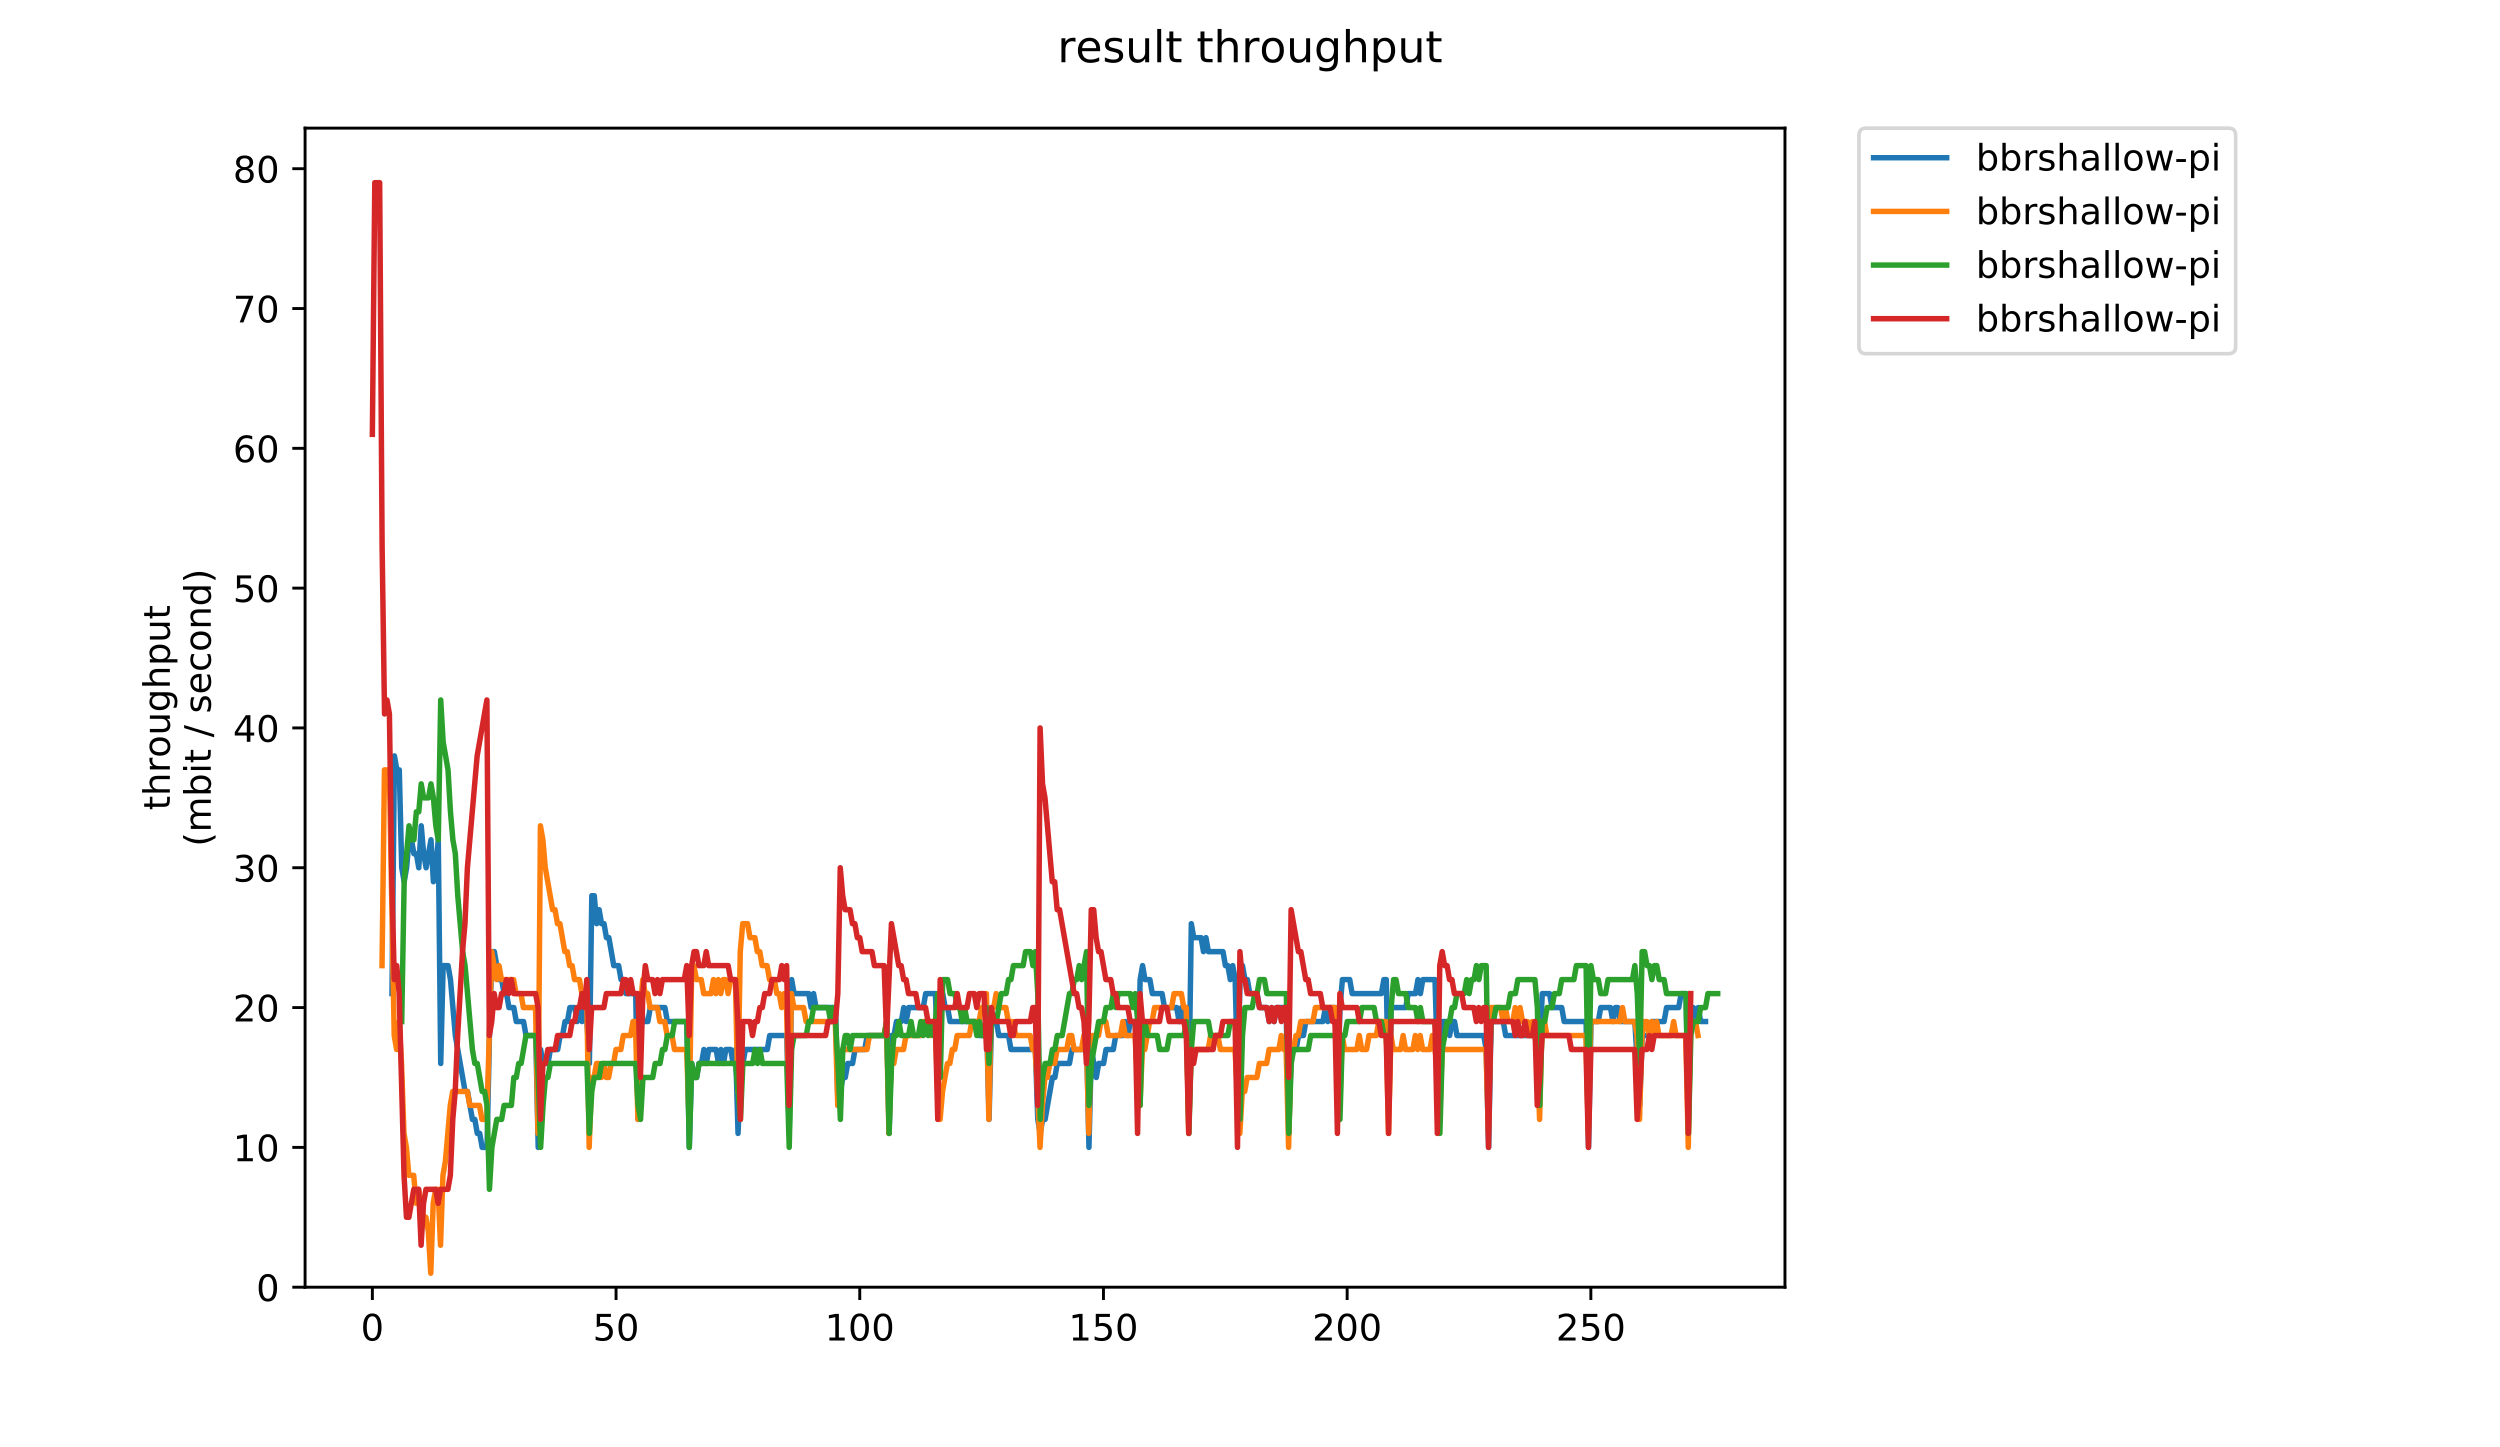 <?xml version="1.0" encoding="utf-8" standalone="no"?>
<!DOCTYPE svg PUBLIC "-//W3C//DTD SVG 1.1//EN"
  "http://www.w3.org/Graphics/SVG/1.1/DTD/svg11.dtd">
<!-- Created with matplotlib (https://matplotlib.org/) -->
<svg height="396pt" version="1.1" viewBox="0 0 684 396" width="684pt" xmlns="http://www.w3.org/2000/svg" xmlns:xlink="http://www.w3.org/1999/xlink">
 <defs>
  <style type="text/css">
*{stroke-linecap:butt;stroke-linejoin:round;}
  </style>
 </defs>
 <g id="figure_1">
  <g id="patch_1">
   <path d="M 0 396 
L 684 396 
L 684 0 
L 0 0 
z
" style="fill:#ffffff;"/>
  </g>
  <g id="axes_1">
   <g id="patch_2">
    <path d="M 83.472 352.174 
L 488.365 352.174 
L 488.365 35.062 
L 83.472 35.062 
z
" style="fill:#ffffff;"/>
   </g>
   <g id="matplotlib.axis_1">
    <g id="xtick_1">
     <g id="line2d_1">
      <defs>
       <path d="M 0 0 
L 0 3.5 
" id="mf0589f1745" style="stroke:#000000;stroke-width:0.8;"/>
      </defs>
      <g>
       <use style="stroke:#000000;stroke-width:0.8;" x="101.877" xlink:href="#mf0589f1745" y="352.174"/>
      </g>
     </g>
     <g id="text_1">
      <!-- 0 -->
      <defs>
       <path d="M 31.781 66.406 
Q 24.172 66.406 20.328 58.906 
Q 16.5 51.422 16.5 36.375 
Q 16.5 21.391 20.328 13.891 
Q 24.172 6.391 31.781 6.391 
Q 39.453 6.391 43.281 13.891 
Q 47.125 21.391 47.125 36.375 
Q 47.125 51.422 43.281 58.906 
Q 39.453 66.406 31.781 66.406 
z
M 31.781 74.219 
Q 44.047 74.219 50.516 64.516 
Q 56.984 54.828 56.984 36.375 
Q 56.984 17.969 50.516 8.266 
Q 44.047 -1.422 31.781 -1.422 
Q 19.531 -1.422 13.062 8.266 
Q 6.594 17.969 6.594 36.375 
Q 6.594 54.828 13.062 64.516 
Q 19.531 74.219 31.781 74.219 
z
" id="DejaVuSans-48"/>
      </defs>
      <g transform="translate(98.695 366.773)scale(0.1 -0.1)">
       <use xlink:href="#DejaVuSans-48"/>
      </g>
     </g>
    </g>
    <g id="xtick_2">
     <g id="line2d_2">
      <g>
       <use style="stroke:#000000;stroke-width:0.8;" x="168.553" xlink:href="#mf0589f1745" y="352.174"/>
      </g>
     </g>
     <g id="text_2">
      <!-- 50 -->
      <defs>
       <path d="M 10.797 72.906 
L 49.516 72.906 
L 49.516 64.594 
L 19.828 64.594 
L 19.828 46.734 
Q 21.969 47.469 24.109 47.828 
Q 26.266 48.188 28.422 48.188 
Q 40.625 48.188 47.75 41.5 
Q 54.891 34.812 54.891 23.391 
Q 54.891 11.625 47.562 5.094 
Q 40.234 -1.422 26.906 -1.422 
Q 22.312 -1.422 17.547 -0.641 
Q 12.797 0.141 7.719 1.703 
L 7.719 11.625 
Q 12.109 9.234 16.797 8.062 
Q 21.484 6.891 26.703 6.891 
Q 35.156 6.891 40.078 11.328 
Q 45.016 15.766 45.016 23.391 
Q 45.016 31 40.078 35.438 
Q 35.156 39.891 26.703 39.891 
Q 22.75 39.891 18.812 39.016 
Q 14.891 38.141 10.797 36.281 
z
" id="DejaVuSans-53"/>
      </defs>
      <g transform="translate(162.19 366.773)scale(0.1 -0.1)">
       <use xlink:href="#DejaVuSans-53"/>
       <use x="63.623" xlink:href="#DejaVuSans-48"/>
      </g>
     </g>
    </g>
    <g id="xtick_3">
     <g id="line2d_3">
      <g>
       <use style="stroke:#000000;stroke-width:0.8;" x="235.229" xlink:href="#mf0589f1745" y="352.174"/>
      </g>
     </g>
     <g id="text_3">
      <!-- 100 -->
      <defs>
       <path d="M 12.406 8.297 
L 28.516 8.297 
L 28.516 63.922 
L 10.984 60.406 
L 10.984 69.391 
L 28.422 72.906 
L 38.281 72.906 
L 38.281 8.297 
L 54.391 8.297 
L 54.391 0 
L 12.406 0 
z
" id="DejaVuSans-49"/>
      </defs>
      <g transform="translate(225.685 366.773)scale(0.1 -0.1)">
       <use xlink:href="#DejaVuSans-49"/>
       <use x="63.623" xlink:href="#DejaVuSans-48"/>
       <use x="127.246" xlink:href="#DejaVuSans-48"/>
      </g>
     </g>
    </g>
    <g id="xtick_4">
     <g id="line2d_4">
      <g>
       <use style="stroke:#000000;stroke-width:0.8;" x="301.905" xlink:href="#mf0589f1745" y="352.174"/>
      </g>
     </g>
     <g id="text_4">
      <!-- 150 -->
      <g transform="translate(292.361 366.773)scale(0.1 -0.1)">
       <use xlink:href="#DejaVuSans-49"/>
       <use x="63.623" xlink:href="#DejaVuSans-53"/>
       <use x="127.246" xlink:href="#DejaVuSans-48"/>
      </g>
     </g>
    </g>
    <g id="xtick_5">
     <g id="line2d_5">
      <g>
       <use style="stroke:#000000;stroke-width:0.8;" x="368.581" xlink:href="#mf0589f1745" y="352.174"/>
      </g>
     </g>
     <g id="text_5">
      <!-- 200 -->
      <defs>
       <path d="M 19.188 8.297 
L 53.609 8.297 
L 53.609 0 
L 7.328 0 
L 7.328 8.297 
Q 12.938 14.109 22.625 23.891 
Q 32.328 33.688 34.812 36.531 
Q 39.547 41.844 41.422 45.531 
Q 43.312 49.219 43.312 52.781 
Q 43.312 58.594 39.234 62.25 
Q 35.156 65.922 28.609 65.922 
Q 23.969 65.922 18.812 64.312 
Q 13.672 62.703 7.812 59.422 
L 7.812 69.391 
Q 13.766 71.781 18.938 73 
Q 24.125 74.219 28.422 74.219 
Q 39.75 74.219 46.484 68.547 
Q 53.219 62.891 53.219 53.422 
Q 53.219 48.922 51.531 44.891 
Q 49.859 40.875 45.406 35.406 
Q 44.188 33.984 37.641 27.219 
Q 31.109 20.453 19.188 8.297 
z
" id="DejaVuSans-50"/>
      </defs>
      <g transform="translate(359.038 366.773)scale(0.1 -0.1)">
       <use xlink:href="#DejaVuSans-50"/>
       <use x="63.623" xlink:href="#DejaVuSans-48"/>
       <use x="127.246" xlink:href="#DejaVuSans-48"/>
      </g>
     </g>
    </g>
    <g id="xtick_6">
     <g id="line2d_6">
      <g>
       <use style="stroke:#000000;stroke-width:0.8;" x="435.257" xlink:href="#mf0589f1745" y="352.174"/>
      </g>
     </g>
     <g id="text_6">
      <!-- 250 -->
      <g transform="translate(425.714 366.773)scale(0.1 -0.1)">
       <use xlink:href="#DejaVuSans-50"/>
       <use x="63.623" xlink:href="#DejaVuSans-53"/>
       <use x="127.246" xlink:href="#DejaVuSans-48"/>
      </g>
     </g>
    </g>
   </g>
   <g id="matplotlib.axis_2">
    <g id="ytick_1">
     <g id="line2d_7">
      <defs>
       <path d="M 0 0 
L -3.5 0 
" id="m397c55eb39" style="stroke:#000000;stroke-width:0.8;"/>
      </defs>
      <g>
       <use style="stroke:#000000;stroke-width:0.8;" x="83.472" xlink:href="#m397c55eb39" y="352.174"/>
      </g>
     </g>
     <g id="text_7">
      <!-- 0 -->
      <g transform="translate(70.11 355.973)scale(0.1 -0.1)">
       <use xlink:href="#DejaVuSans-48"/>
      </g>
     </g>
    </g>
    <g id="ytick_2">
     <g id="line2d_8">
      <g>
       <use style="stroke:#000000;stroke-width:0.8;" x="83.472" xlink:href="#m397c55eb39" y="313.922"/>
      </g>
     </g>
     <g id="text_8">
      <!-- 10 -->
      <g transform="translate(63.747 317.721)scale(0.1 -0.1)">
       <use xlink:href="#DejaVuSans-49"/>
       <use x="63.623" xlink:href="#DejaVuSans-48"/>
      </g>
     </g>
    </g>
    <g id="ytick_3">
     <g id="line2d_9">
      <g>
       <use style="stroke:#000000;stroke-width:0.8;" x="83.472" xlink:href="#m397c55eb39" y="275.67"/>
      </g>
     </g>
     <g id="text_9">
      <!-- 20 -->
      <g transform="translate(63.747 279.469)scale(0.1 -0.1)">
       <use xlink:href="#DejaVuSans-50"/>
       <use x="63.623" xlink:href="#DejaVuSans-48"/>
      </g>
     </g>
    </g>
    <g id="ytick_4">
     <g id="line2d_10">
      <g>
       <use style="stroke:#000000;stroke-width:0.8;" x="83.472" xlink:href="#m397c55eb39" y="237.417"/>
      </g>
     </g>
     <g id="text_10">
      <!-- 30 -->
      <defs>
       <path d="M 40.578 39.312 
Q 47.656 37.797 51.625 33 
Q 55.609 28.219 55.609 21.188 
Q 55.609 10.406 48.188 4.484 
Q 40.766 -1.422 27.094 -1.422 
Q 22.516 -1.422 17.656 -0.516 
Q 12.797 0.391 7.625 2.203 
L 7.625 11.719 
Q 11.719 9.328 16.594 8.109 
Q 21.484 6.891 26.812 6.891 
Q 36.078 6.891 40.938 10.547 
Q 45.797 14.203 45.797 21.188 
Q 45.797 27.641 41.281 31.266 
Q 36.766 34.906 28.719 34.906 
L 20.219 34.906 
L 20.219 43.016 
L 29.109 43.016 
Q 36.375 43.016 40.234 45.922 
Q 44.094 48.828 44.094 54.297 
Q 44.094 59.906 40.109 62.906 
Q 36.141 65.922 28.719 65.922 
Q 24.656 65.922 20.016 65.031 
Q 15.375 64.156 9.812 62.312 
L 9.812 71.094 
Q 15.438 72.656 20.344 73.438 
Q 25.25 74.219 29.594 74.219 
Q 40.828 74.219 47.359 69.109 
Q 53.906 64.016 53.906 55.328 
Q 53.906 49.266 50.438 45.094 
Q 46.969 40.922 40.578 39.312 
z
" id="DejaVuSans-51"/>
      </defs>
      <g transform="translate(63.747 241.216)scale(0.1 -0.1)">
       <use xlink:href="#DejaVuSans-51"/>
       <use x="63.623" xlink:href="#DejaVuSans-48"/>
      </g>
     </g>
    </g>
    <g id="ytick_5">
     <g id="line2d_11">
      <g>
       <use style="stroke:#000000;stroke-width:0.8;" x="83.472" xlink:href="#m397c55eb39" y="199.165"/>
      </g>
     </g>
     <g id="text_11">
      <!-- 40 -->
      <defs>
       <path d="M 37.797 64.312 
L 12.891 25.391 
L 37.797 25.391 
z
M 35.203 72.906 
L 47.609 72.906 
L 47.609 25.391 
L 58.016 25.391 
L 58.016 17.188 
L 47.609 17.188 
L 47.609 0 
L 37.797 0 
L 37.797 17.188 
L 4.891 17.188 
L 4.891 26.703 
z
" id="DejaVuSans-52"/>
      </defs>
      <g transform="translate(63.747 202.964)scale(0.1 -0.1)">
       <use xlink:href="#DejaVuSans-52"/>
       <use x="63.623" xlink:href="#DejaVuSans-48"/>
      </g>
     </g>
    </g>
    <g id="ytick_6">
     <g id="line2d_12">
      <g>
       <use style="stroke:#000000;stroke-width:0.8;" x="83.472" xlink:href="#m397c55eb39" y="160.913"/>
      </g>
     </g>
     <g id="text_12">
      <!-- 50 -->
      <g transform="translate(63.747 164.712)scale(0.1 -0.1)">
       <use xlink:href="#DejaVuSans-53"/>
       <use x="63.623" xlink:href="#DejaVuSans-48"/>
      </g>
     </g>
    </g>
    <g id="ytick_7">
     <g id="line2d_13">
      <g>
       <use style="stroke:#000000;stroke-width:0.8;" x="83.472" xlink:href="#m397c55eb39" y="122.66"/>
      </g>
     </g>
     <g id="text_13">
      <!-- 60 -->
      <defs>
       <path d="M 33.016 40.375 
Q 26.375 40.375 22.484 35.828 
Q 18.609 31.297 18.609 23.391 
Q 18.609 15.531 22.484 10.953 
Q 26.375 6.391 33.016 6.391 
Q 39.656 6.391 43.531 10.953 
Q 47.406 15.531 47.406 23.391 
Q 47.406 31.297 43.531 35.828 
Q 39.656 40.375 33.016 40.375 
z
M 52.594 71.297 
L 52.594 62.312 
Q 48.875 64.062 45.094 64.984 
Q 41.312 65.922 37.594 65.922 
Q 27.828 65.922 22.672 59.328 
Q 17.531 52.734 16.797 39.406 
Q 19.672 43.656 24.016 45.922 
Q 28.375 48.188 33.594 48.188 
Q 44.578 48.188 50.953 41.516 
Q 57.328 34.859 57.328 23.391 
Q 57.328 12.156 50.688 5.359 
Q 44.047 -1.422 33.016 -1.422 
Q 20.359 -1.422 13.672 8.266 
Q 6.984 17.969 6.984 36.375 
Q 6.984 53.656 15.188 63.938 
Q 23.391 74.219 37.203 74.219 
Q 40.922 74.219 44.703 73.484 
Q 48.484 72.75 52.594 71.297 
z
" id="DejaVuSans-54"/>
      </defs>
      <g transform="translate(63.747 126.46)scale(0.1 -0.1)">
       <use xlink:href="#DejaVuSans-54"/>
       <use x="63.623" xlink:href="#DejaVuSans-48"/>
      </g>
     </g>
    </g>
    <g id="ytick_8">
     <g id="line2d_14">
      <g>
       <use style="stroke:#000000;stroke-width:0.8;" x="83.472" xlink:href="#m397c55eb39" y="84.408"/>
      </g>
     </g>
     <g id="text_14">
      <!-- 70 -->
      <defs>
       <path d="M 8.203 72.906 
L 55.078 72.906 
L 55.078 68.703 
L 28.609 0 
L 18.312 0 
L 43.219 64.594 
L 8.203 64.594 
z
" id="DejaVuSans-55"/>
      </defs>
      <g transform="translate(63.747 88.207)scale(0.1 -0.1)">
       <use xlink:href="#DejaVuSans-55"/>
       <use x="63.623" xlink:href="#DejaVuSans-48"/>
      </g>
     </g>
    </g>
    <g id="ytick_9">
     <g id="line2d_15">
      <g>
       <use style="stroke:#000000;stroke-width:0.8;" x="83.472" xlink:href="#m397c55eb39" y="46.156"/>
      </g>
     </g>
     <g id="text_15">
      <!-- 80 -->
      <defs>
       <path d="M 31.781 34.625 
Q 24.75 34.625 20.719 30.859 
Q 16.703 27.094 16.703 20.516 
Q 16.703 13.922 20.719 10.156 
Q 24.75 6.391 31.781 6.391 
Q 38.812 6.391 42.859 10.172 
Q 46.922 13.969 46.922 20.516 
Q 46.922 27.094 42.891 30.859 
Q 38.875 34.625 31.781 34.625 
z
M 21.922 38.812 
Q 15.578 40.375 12.031 44.719 
Q 8.5 49.078 8.5 55.328 
Q 8.5 64.062 14.719 69.141 
Q 20.953 74.219 31.781 74.219 
Q 42.672 74.219 48.875 69.141 
Q 55.078 64.062 55.078 55.328 
Q 55.078 49.078 51.531 44.719 
Q 48 40.375 41.703 38.812 
Q 48.828 37.156 52.797 32.312 
Q 56.781 27.484 56.781 20.516 
Q 56.781 9.906 50.312 4.234 
Q 43.844 -1.422 31.781 -1.422 
Q 19.734 -1.422 13.25 4.234 
Q 6.781 9.906 6.781 20.516 
Q 6.781 27.484 10.781 32.312 
Q 14.797 37.156 21.922 38.812 
z
M 18.312 54.391 
Q 18.312 48.734 21.844 45.562 
Q 25.391 42.391 31.781 42.391 
Q 38.141 42.391 41.719 45.562 
Q 45.312 48.734 45.312 54.391 
Q 45.312 60.062 41.719 63.234 
Q 38.141 66.406 31.781 66.406 
Q 25.391 66.406 21.844 63.234 
Q 18.312 60.062 18.312 54.391 
z
" id="DejaVuSans-56"/>
      </defs>
      <g transform="translate(63.747 49.955)scale(0.1 -0.1)">
       <use xlink:href="#DejaVuSans-56"/>
       <use x="63.623" xlink:href="#DejaVuSans-48"/>
      </g>
     </g>
    </g>
    <g id="text_16">
     <!-- throughput -->
     <defs>
      <path d="M 18.312 70.219 
L 18.312 54.688 
L 36.812 54.688 
L 36.812 47.703 
L 18.312 47.703 
L 18.312 18.016 
Q 18.312 11.328 20.141 9.422 
Q 21.969 7.516 27.594 7.516 
L 36.812 7.516 
L 36.812 0 
L 27.594 0 
Q 17.188 0 13.234 3.875 
Q 9.281 7.766 9.281 18.016 
L 9.281 47.703 
L 2.688 47.703 
L 2.688 54.688 
L 9.281 54.688 
L 9.281 70.219 
z
" id="DejaVuSans-116"/>
      <path d="M 54.891 33.016 
L 54.891 0 
L 45.906 0 
L 45.906 32.719 
Q 45.906 40.484 42.875 44.328 
Q 39.844 48.188 33.797 48.188 
Q 26.516 48.188 22.312 43.547 
Q 18.109 38.922 18.109 30.906 
L 18.109 0 
L 9.078 0 
L 9.078 75.984 
L 18.109 75.984 
L 18.109 46.188 
Q 21.344 51.125 25.703 53.562 
Q 30.078 56 35.797 56 
Q 45.219 56 50.047 50.172 
Q 54.891 44.344 54.891 33.016 
z
" id="DejaVuSans-104"/>
      <path d="M 41.109 46.297 
Q 39.594 47.172 37.812 47.578 
Q 36.031 48 33.891 48 
Q 26.266 48 22.188 43.047 
Q 18.109 38.094 18.109 28.812 
L 18.109 0 
L 9.078 0 
L 9.078 54.688 
L 18.109 54.688 
L 18.109 46.188 
Q 20.953 51.172 25.484 53.578 
Q 30.031 56 36.531 56 
Q 37.453 56 38.578 55.875 
Q 39.703 55.766 41.062 55.516 
z
" id="DejaVuSans-114"/>
      <path d="M 30.609 48.391 
Q 23.391 48.391 19.188 42.75 
Q 14.984 37.109 14.984 27.297 
Q 14.984 17.484 19.156 11.844 
Q 23.344 6.203 30.609 6.203 
Q 37.797 6.203 41.984 11.859 
Q 46.188 17.531 46.188 27.297 
Q 46.188 37.016 41.984 42.703 
Q 37.797 48.391 30.609 48.391 
z
M 30.609 56 
Q 42.328 56 49.016 48.375 
Q 55.719 40.766 55.719 27.297 
Q 55.719 13.875 49.016 6.219 
Q 42.328 -1.422 30.609 -1.422 
Q 18.844 -1.422 12.172 6.219 
Q 5.516 13.875 5.516 27.297 
Q 5.516 40.766 12.172 48.375 
Q 18.844 56 30.609 56 
z
" id="DejaVuSans-111"/>
      <path d="M 8.5 21.578 
L 8.5 54.688 
L 17.484 54.688 
L 17.484 21.922 
Q 17.484 14.156 20.5 10.266 
Q 23.531 6.391 29.594 6.391 
Q 36.859 6.391 41.078 11.031 
Q 45.312 15.672 45.312 23.688 
L 45.312 54.688 
L 54.297 54.688 
L 54.297 0 
L 45.312 0 
L 45.312 8.406 
Q 42.047 3.422 37.719 1 
Q 33.406 -1.422 27.688 -1.422 
Q 18.266 -1.422 13.375 4.438 
Q 8.5 10.297 8.5 21.578 
z
M 31.109 56 
z
" id="DejaVuSans-117"/>
      <path d="M 45.406 27.984 
Q 45.406 37.75 41.375 43.109 
Q 37.359 48.484 30.078 48.484 
Q 22.859 48.484 18.828 43.109 
Q 14.797 37.75 14.797 27.984 
Q 14.797 18.266 18.828 12.891 
Q 22.859 7.516 30.078 7.516 
Q 37.359 7.516 41.375 12.891 
Q 45.406 18.266 45.406 27.984 
z
M 54.391 6.781 
Q 54.391 -7.172 48.188 -13.984 
Q 42 -20.797 29.203 -20.797 
Q 24.469 -20.797 20.266 -20.094 
Q 16.062 -19.391 12.109 -17.922 
L 12.109 -9.188 
Q 16.062 -11.328 19.922 -12.344 
Q 23.781 -13.375 27.781 -13.375 
Q 36.625 -13.375 41.016 -8.766 
Q 45.406 -4.156 45.406 5.172 
L 45.406 9.625 
Q 42.625 4.781 38.281 2.391 
Q 33.938 0 27.875 0 
Q 17.828 0 11.672 7.656 
Q 5.516 15.328 5.516 27.984 
Q 5.516 40.672 11.672 48.328 
Q 17.828 56 27.875 56 
Q 33.938 56 38.281 53.609 
Q 42.625 51.219 45.406 46.391 
L 45.406 54.688 
L 54.391 54.688 
z
" id="DejaVuSans-103"/>
      <path d="M 18.109 8.203 
L 18.109 -20.797 
L 9.078 -20.797 
L 9.078 54.688 
L 18.109 54.688 
L 18.109 46.391 
Q 20.953 51.266 25.266 53.625 
Q 29.594 56 35.594 56 
Q 45.562 56 51.781 48.094 
Q 58.016 40.188 58.016 27.297 
Q 58.016 14.406 51.781 6.484 
Q 45.562 -1.422 35.594 -1.422 
Q 29.594 -1.422 25.266 0.953 
Q 20.953 3.328 18.109 8.203 
z
M 48.688 27.297 
Q 48.688 37.203 44.609 42.844 
Q 40.531 48.484 33.406 48.484 
Q 26.266 48.484 22.188 42.844 
Q 18.109 37.203 18.109 27.297 
Q 18.109 17.391 22.188 11.75 
Q 26.266 6.109 33.406 6.109 
Q 40.531 6.109 44.609 11.75 
Q 48.688 17.391 48.688 27.297 
z
" id="DejaVuSans-112"/>
     </defs>
     <g transform="translate(46.47 221.675)rotate(-90)scale(0.1 -0.1)">
      <use xlink:href="#DejaVuSans-116"/>
      <use x="39.209" xlink:href="#DejaVuSans-104"/>
      <use x="102.588" xlink:href="#DejaVuSans-114"/>
      <use x="143.67" xlink:href="#DejaVuSans-111"/>
      <use x="204.852" xlink:href="#DejaVuSans-117"/>
      <use x="268.23" xlink:href="#DejaVuSans-103"/>
      <use x="331.707" xlink:href="#DejaVuSans-104"/>
      <use x="395.086" xlink:href="#DejaVuSans-112"/>
      <use x="458.562" xlink:href="#DejaVuSans-117"/>
      <use x="521.941" xlink:href="#DejaVuSans-116"/>
     </g>
     <!-- (mbit / second) -->
     <defs>
      <path d="M 31 75.875 
Q 24.469 64.656 21.281 53.656 
Q 18.109 42.672 18.109 31.391 
Q 18.109 20.125 21.312 9.062 
Q 24.516 -2 31 -13.188 
L 23.188 -13.188 
Q 15.875 -1.703 12.234 9.375 
Q 8.594 20.453 8.594 31.391 
Q 8.594 42.281 12.203 53.312 
Q 15.828 64.359 23.188 75.875 
z
" id="DejaVuSans-40"/>
      <path d="M 52 44.188 
Q 55.375 50.25 60.062 53.125 
Q 64.75 56 71.094 56 
Q 79.641 56 84.281 50.016 
Q 88.922 44.047 88.922 33.016 
L 88.922 0 
L 79.891 0 
L 79.891 32.719 
Q 79.891 40.578 77.094 44.375 
Q 74.312 48.188 68.609 48.188 
Q 61.625 48.188 57.562 43.547 
Q 53.516 38.922 53.516 30.906 
L 53.516 0 
L 44.484 0 
L 44.484 32.719 
Q 44.484 40.625 41.703 44.406 
Q 38.922 48.188 33.109 48.188 
Q 26.219 48.188 22.156 43.531 
Q 18.109 38.875 18.109 30.906 
L 18.109 0 
L 9.078 0 
L 9.078 54.688 
L 18.109 54.688 
L 18.109 46.188 
Q 21.188 51.219 25.484 53.609 
Q 29.781 56 35.688 56 
Q 41.656 56 45.828 52.969 
Q 50 49.953 52 44.188 
z
" id="DejaVuSans-109"/>
      <path d="M 48.688 27.297 
Q 48.688 37.203 44.609 42.844 
Q 40.531 48.484 33.406 48.484 
Q 26.266 48.484 22.188 42.844 
Q 18.109 37.203 18.109 27.297 
Q 18.109 17.391 22.188 11.75 
Q 26.266 6.109 33.406 6.109 
Q 40.531 6.109 44.609 11.75 
Q 48.688 17.391 48.688 27.297 
z
M 18.109 46.391 
Q 20.953 51.266 25.266 53.625 
Q 29.594 56 35.594 56 
Q 45.562 56 51.781 48.094 
Q 58.016 40.188 58.016 27.297 
Q 58.016 14.406 51.781 6.484 
Q 45.562 -1.422 35.594 -1.422 
Q 29.594 -1.422 25.266 0.953 
Q 20.953 3.328 18.109 8.203 
L 18.109 0 
L 9.078 0 
L 9.078 75.984 
L 18.109 75.984 
z
" id="DejaVuSans-98"/>
      <path d="M 9.422 54.688 
L 18.406 54.688 
L 18.406 0 
L 9.422 0 
z
M 9.422 75.984 
L 18.406 75.984 
L 18.406 64.594 
L 9.422 64.594 
z
" id="DejaVuSans-105"/>
      <path id="DejaVuSans-32"/>
      <path d="M 25.391 72.906 
L 33.688 72.906 
L 8.297 -9.281 
L 0 -9.281 
z
" id="DejaVuSans-47"/>
      <path d="M 44.281 53.078 
L 44.281 44.578 
Q 40.484 46.531 36.375 47.5 
Q 32.281 48.484 27.875 48.484 
Q 21.188 48.484 17.844 46.438 
Q 14.5 44.391 14.5 40.281 
Q 14.5 37.156 16.891 35.375 
Q 19.281 33.594 26.516 31.984 
L 29.594 31.297 
Q 39.156 29.25 43.188 25.516 
Q 47.219 21.781 47.219 15.094 
Q 47.219 7.469 41.188 3.016 
Q 35.156 -1.422 24.609 -1.422 
Q 20.219 -1.422 15.453 -0.562 
Q 10.688 0.297 5.422 2 
L 5.422 11.281 
Q 10.406 8.688 15.234 7.391 
Q 20.062 6.109 24.812 6.109 
Q 31.156 6.109 34.562 8.281 
Q 37.984 10.453 37.984 14.406 
Q 37.984 18.062 35.516 20.016 
Q 33.062 21.969 24.703 23.781 
L 21.578 24.516 
Q 13.234 26.266 9.516 29.906 
Q 5.812 33.547 5.812 39.891 
Q 5.812 47.609 11.281 51.797 
Q 16.75 56 26.812 56 
Q 31.781 56 36.172 55.266 
Q 40.578 54.547 44.281 53.078 
z
" id="DejaVuSans-115"/>
      <path d="M 56.203 29.594 
L 56.203 25.203 
L 14.891 25.203 
Q 15.484 15.922 20.484 11.062 
Q 25.484 6.203 34.422 6.203 
Q 39.594 6.203 44.453 7.469 
Q 49.312 8.734 54.109 11.281 
L 54.109 2.781 
Q 49.266 0.734 44.188 -0.344 
Q 39.109 -1.422 33.891 -1.422 
Q 20.797 -1.422 13.156 6.188 
Q 5.516 13.812 5.516 26.812 
Q 5.516 40.234 12.766 48.109 
Q 20.016 56 32.328 56 
Q 43.359 56 49.781 48.891 
Q 56.203 41.797 56.203 29.594 
z
M 47.219 32.234 
Q 47.125 39.594 43.094 43.984 
Q 39.062 48.391 32.422 48.391 
Q 24.906 48.391 20.391 44.141 
Q 15.875 39.891 15.188 32.172 
z
" id="DejaVuSans-101"/>
      <path d="M 48.781 52.594 
L 48.781 44.188 
Q 44.969 46.297 41.141 47.344 
Q 37.312 48.391 33.406 48.391 
Q 24.656 48.391 19.812 42.844 
Q 14.984 37.312 14.984 27.297 
Q 14.984 17.281 19.812 11.734 
Q 24.656 6.203 33.406 6.203 
Q 37.312 6.203 41.141 7.25 
Q 44.969 8.297 48.781 10.406 
L 48.781 2.094 
Q 45.016 0.344 40.984 -0.531 
Q 36.969 -1.422 32.422 -1.422 
Q 20.062 -1.422 12.781 6.344 
Q 5.516 14.109 5.516 27.297 
Q 5.516 40.672 12.859 48.328 
Q 20.219 56 33.016 56 
Q 37.156 56 41.109 55.141 
Q 45.062 54.297 48.781 52.594 
z
" id="DejaVuSans-99"/>
      <path d="M 54.891 33.016 
L 54.891 0 
L 45.906 0 
L 45.906 32.719 
Q 45.906 40.484 42.875 44.328 
Q 39.844 48.188 33.797 48.188 
Q 26.516 48.188 22.312 43.547 
Q 18.109 38.922 18.109 30.906 
L 18.109 0 
L 9.078 0 
L 9.078 54.688 
L 18.109 54.688 
L 18.109 46.188 
Q 21.344 51.125 25.703 53.562 
Q 30.078 56 35.797 56 
Q 45.219 56 50.047 50.172 
Q 54.891 44.344 54.891 33.016 
z
" id="DejaVuSans-110"/>
      <path d="M 45.406 46.391 
L 45.406 75.984 
L 54.391 75.984 
L 54.391 0 
L 45.406 0 
L 45.406 8.203 
Q 42.578 3.328 38.25 0.953 
Q 33.938 -1.422 27.875 -1.422 
Q 17.969 -1.422 11.734 6.484 
Q 5.516 14.406 5.516 27.297 
Q 5.516 40.188 11.734 48.094 
Q 17.969 56 27.875 56 
Q 33.938 56 38.25 53.625 
Q 42.578 51.266 45.406 46.391 
z
M 14.797 27.297 
Q 14.797 17.391 18.875 11.75 
Q 22.953 6.109 30.078 6.109 
Q 37.203 6.109 41.297 11.75 
Q 45.406 17.391 45.406 27.297 
Q 45.406 37.203 41.297 42.844 
Q 37.203 48.484 30.078 48.484 
Q 22.953 48.484 18.875 42.844 
Q 14.797 37.203 14.797 27.297 
z
" id="DejaVuSans-100"/>
      <path d="M 8.016 75.875 
L 15.828 75.875 
Q 23.141 64.359 26.781 53.312 
Q 30.422 42.281 30.422 31.391 
Q 30.422 20.453 26.781 9.375 
Q 23.141 -1.703 15.828 -13.188 
L 8.016 -13.188 
Q 14.5 -2 17.703 9.062 
Q 20.906 20.125 20.906 31.391 
Q 20.906 42.672 17.703 53.656 
Q 14.5 64.656 8.016 75.875 
z
" id="DejaVuSans-41"/>
     </defs>
     <g transform="translate(57.668 231.609)rotate(-90)scale(0.1 -0.1)">
      <use xlink:href="#DejaVuSans-40"/>
      <use x="39.014" xlink:href="#DejaVuSans-109"/>
      <use x="136.426" xlink:href="#DejaVuSans-98"/>
      <use x="199.902" xlink:href="#DejaVuSans-105"/>
      <use x="227.686" xlink:href="#DejaVuSans-116"/>
      <use x="266.895" xlink:href="#DejaVuSans-32"/>
      <use x="298.682" xlink:href="#DejaVuSans-47"/>
      <use x="332.373" xlink:href="#DejaVuSans-32"/>
      <use x="364.16" xlink:href="#DejaVuSans-115"/>
      <use x="416.26" xlink:href="#DejaVuSans-101"/>
      <use x="477.783" xlink:href="#DejaVuSans-99"/>
      <use x="532.764" xlink:href="#DejaVuSans-111"/>
      <use x="593.945" xlink:href="#DejaVuSans-110"/>
      <use x="657.324" xlink:href="#DejaVuSans-100"/>
      <use x="720.801" xlink:href="#DejaVuSans-41"/>
     </g>
    </g>
   </g>
   <g id="line2d_16">
    <path clip-path="url(#p2df33b578f)" d="M 107.245 271.844 
L 107.912 206.815 
L 108.579 210.641 
L 109.246 210.641 
L 109.912 237.417 
L 110.579 241.242 
L 111.246 237.417 
L 111.913 229.767 
L 112.579 229.767 
L 113.246 233.592 
L 113.913 233.592 
L 114.58 237.417 
L 115.246 225.942 
L 115.913 233.592 
L 116.58 237.417 
L 117.914 229.767 
L 118.58 241.242 
L 119.247 237.417 
L 119.914 229.767 
L 120.581 290.97 
L 121.247 264.194 
L 122.581 264.194 
L 123.248 268.019 
L 124.581 283.32 
L 127.248 298.621 
L 127.915 298.621 
L 129.248 306.271 
L 129.915 306.271 
L 130.582 310.097 
L 131.249 310.097 
L 131.916 313.922 
L 133.249 313.922 
L 133.916 283.32 
L 134.583 260.369 
L 135.249 260.369 
L 136.583 268.019 
L 137.25 268.019 
L 137.916 271.844 
L 138.583 271.844 
L 139.25 275.67 
L 140.583 275.67 
L 141.25 279.495 
L 143.25 279.495 
L 143.917 283.32 
L 146.584 283.32 
L 147.251 313.922 
L 147.918 287.145 
L 148.585 290.97 
L 149.918 290.97 
L 150.585 287.145 
L 152.585 287.145 
L 153.252 283.32 
L 153.919 283.32 
L 154.585 279.495 
L 155.252 279.495 
L 155.919 275.67 
L 157.252 275.67 
L 157.919 279.495 
L 158.586 275.67 
L 159.253 279.495 
L 159.92 275.67 
L 160.586 279.495 
L 161.253 290.97 
L 161.92 245.068 
L 162.587 245.068 
L 163.253 252.718 
L 163.92 248.893 
L 164.587 252.718 
L 165.254 252.718 
L 165.92 256.543 
L 166.587 256.543 
L 167.921 264.194 
L 169.254 264.194 
L 169.921 268.019 
L 170.588 268.019 
L 171.254 271.844 
L 173.922 271.844 
L 174.588 306.271 
L 175.255 271.844 
L 175.922 279.495 
L 177.255 279.495 
L 177.922 275.67 
L 181.923 275.67 
L 182.589 279.495 
L 187.924 279.495 
L 188.59 313.922 
L 189.257 290.97 
L 189.924 294.796 
L 190.591 294.796 
L 191.257 290.97 
L 191.924 290.97 
L 192.591 287.145 
L 193.258 290.97 
L 193.924 287.145 
L 195.925 287.145 
L 196.591 290.97 
L 197.258 287.145 
L 197.925 290.97 
L 198.592 287.145 
L 199.925 287.145 
L 200.592 290.97 
L 201.259 287.145 
L 201.926 310.097 
L 202.592 294.796 
L 203.926 287.145 
L 209.927 287.145 
L 210.593 283.32 
L 215.261 283.32 
L 215.928 310.097 
L 216.594 268.019 
L 217.261 271.844 
L 221.262 271.844 
L 221.928 275.67 
L 222.595 271.844 
L 223.262 275.67 
L 228.596 275.67 
L 229.263 302.446 
L 230.596 294.796 
L 231.263 294.796 
L 231.93 290.97 
L 233.263 290.97 
L 233.93 287.145 
L 236.597 287.145 
L 237.264 283.32 
L 241.931 283.32 
L 242.598 279.495 
L 243.265 310.097 
L 243.932 283.32 
L 244.598 283.32 
L 245.265 279.495 
L 246.599 279.495 
L 247.265 275.67 
L 247.932 279.495 
L 248.599 275.67 
L 252.599 275.67 
L 253.266 271.844 
L 255.933 271.844 
L 256.6 290.97 
L 257.267 271.844 
L 257.934 271.844 
L 258.6 275.67 
L 259.267 275.67 
L 259.934 279.495 
L 267.268 279.495 
L 267.935 283.32 
L 269.268 283.32 
L 269.935 279.495 
L 270.602 306.271 
L 271.269 279.495 
L 272.602 279.495 
L 273.269 283.32 
L 275.936 283.32 
L 276.603 287.145 
L 283.27 287.145 
L 283.937 306.271 
L 284.604 310.097 
L 285.271 306.271 
L 285.937 306.271 
L 287.938 294.796 
L 288.605 294.796 
L 289.271 290.97 
L 292.605 290.97 
L 293.272 287.145 
L 296.606 287.145 
L 297.272 283.32 
L 297.939 313.922 
L 298.606 287.145 
L 299.939 294.796 
L 300.606 290.97 
L 301.94 290.97 
L 302.607 287.145 
L 304.607 287.145 
L 305.274 283.32 
L 307.274 283.32 
L 307.941 279.495 
L 308.607 283.32 
L 309.274 279.495 
L 310.608 279.495 
L 311.274 298.621 
L 311.941 268.019 
L 312.608 264.194 
L 313.275 268.019 
L 314.608 268.019 
L 315.275 271.844 
L 317.942 271.844 
L 318.609 275.67 
L 321.943 275.67 
L 322.609 279.495 
L 323.276 275.67 
L 323.943 279.495 
L 324.61 275.67 
L 325.276 298.621 
L 325.943 252.718 
L 326.61 256.543 
L 328.61 256.543 
L 329.277 260.369 
L 329.944 256.543 
L 330.611 260.369 
L 334.611 260.369 
L 335.278 264.194 
L 335.945 264.194 
L 336.611 268.019 
L 337.278 264.194 
L 337.945 268.019 
L 338.612 294.796 
L 339.278 268.019 
L 339.945 264.194 
L 340.612 268.019 
L 341.279 268.019 
L 341.945 271.844 
L 343.946 271.844 
L 344.613 275.67 
L 346.613 275.67 
L 347.28 279.495 
L 347.946 275.67 
L 348.613 279.495 
L 349.28 275.67 
L 351.28 275.67 
L 351.947 279.495 
L 352.614 310.097 
L 353.28 287.145 
L 354.614 287.145 
L 355.281 283.32 
L 356.614 283.32 
L 357.281 279.495 
L 361.948 279.495 
L 362.615 275.67 
L 363.282 279.495 
L 363.949 275.67 
L 365.282 275.67 
L 365.949 298.621 
L 366.616 275.67 
L 367.282 268.019 
L 369.283 268.019 
L 369.949 271.844 
L 377.951 271.844 
L 378.617 268.019 
L 379.284 268.019 
L 379.951 302.446 
L 380.618 275.67 
L 384.618 275.67 
L 385.285 271.844 
L 387.285 271.844 
L 387.952 268.019 
L 388.619 271.844 
L 389.286 268.019 
L 392.619 268.019 
L 393.286 290.97 
L 393.953 290.97 
L 394.62 279.495 
L 395.953 279.495 
L 396.62 283.32 
L 397.287 279.495 
L 397.953 279.495 
L 398.62 283.32 
L 405.955 283.32 
L 406.621 287.145 
L 407.288 313.922 
L 407.955 279.495 
L 411.289 279.495 
L 411.955 283.32 
L 419.29 283.32 
L 419.957 279.495 
L 420.623 294.796 
L 421.29 287.145 
L 421.957 271.844 
L 423.957 271.844 
L 424.624 275.67 
L 427.291 275.67 
L 427.958 279.495 
L 433.959 279.495 
L 434.625 313.922 
L 435.292 279.495 
L 437.292 279.495 
L 437.959 275.67 
L 440.626 275.67 
L 441.293 279.495 
L 441.96 275.67 
L 442.627 275.67 
L 443.293 279.495 
L 447.294 279.495 
L 448.627 302.446 
L 449.294 283.32 
L 451.294 283.32 
L 451.961 279.495 
L 455.295 279.495 
L 455.962 275.67 
L 459.296 275.67 
L 459.962 271.844 
L 461.296 271.844 
L 461.963 306.271 
L 462.629 275.67 
L 463.296 275.67 
L 463.963 279.495 
L 464.63 275.67 
L 465.296 279.495 
L 466.63 279.495 
L 466.63 279.495 
" style="fill:none;stroke:#1f77b4;stroke-linecap:square;stroke-width:1.5;"/>
   </g>
   <g id="line2d_17">
    <path clip-path="url(#p2df33b578f)" d="M 104.522 264.194 
L 105.189 210.641 
L 106.523 210.641 
L 107.856 283.32 
L 108.523 287.145 
L 109.19 279.495 
L 109.856 290.97 
L 110.523 310.097 
L 111.19 313.922 
L 111.857 321.572 
L 113.19 321.572 
L 113.857 329.223 
L 114.524 325.398 
L 115.857 333.048 
L 116.524 333.048 
L 117.191 336.873 
L 117.858 348.349 
L 118.524 329.223 
L 119.191 325.398 
L 119.858 325.398 
L 120.525 340.698 
L 121.191 321.572 
L 121.858 317.747 
L 123.192 302.446 
L 123.858 298.621 
L 127.859 298.621 
L 128.526 302.446 
L 131.193 302.446 
L 131.86 306.271 
L 133.193 306.271 
L 134.527 260.369 
L 135.86 268.019 
L 136.527 264.194 
L 137.194 268.019 
L 140.527 268.019 
L 141.194 271.844 
L 142.528 271.844 
L 143.194 275.67 
L 146.528 275.67 
L 147.195 310.097 
L 147.862 225.942 
L 148.529 229.767 
L 149.195 237.417 
L 151.196 248.893 
L 151.862 248.893 
L 152.529 252.718 
L 153.196 252.718 
L 154.529 260.369 
L 155.196 260.369 
L 155.863 264.194 
L 156.53 264.194 
L 157.196 268.019 
L 158.53 268.019 
L 159.197 271.844 
L 160.53 271.844 
L 161.197 313.922 
L 161.864 294.796 
L 162.531 294.796 
L 163.197 290.97 
L 163.864 290.97 
L 164.531 294.796 
L 165.198 290.97 
L 165.864 294.796 
L 166.531 294.796 
L 167.198 290.97 
L 167.865 290.97 
L 168.531 287.145 
L 169.865 287.145 
L 170.532 283.32 
L 172.532 283.32 
L 173.199 279.495 
L 173.866 279.495 
L 174.532 306.271 
L 175.199 275.67 
L 175.866 268.019 
L 176.533 271.844 
L 177.199 271.844 
L 177.866 275.67 
L 179.866 275.67 
L 180.533 279.495 
L 181.867 279.495 
L 182.533 283.32 
L 183.867 283.32 
L 184.534 287.145 
L 187.868 287.145 
L 188.534 306.271 
L 189.201 268.019 
L 189.868 264.194 
L 190.535 268.019 
L 191.868 268.019 
L 192.535 271.844 
L 194.535 271.844 
L 195.202 268.019 
L 195.869 271.844 
L 196.535 268.019 
L 197.202 271.844 
L 197.869 268.019 
L 198.536 268.019 
L 199.202 271.844 
L 199.869 268.019 
L 201.203 268.019 
L 201.87 298.621 
L 202.536 260.369 
L 203.203 252.718 
L 204.537 252.718 
L 205.203 256.543 
L 206.537 256.543 
L 207.204 260.369 
L 207.87 260.369 
L 208.537 264.194 
L 209.871 264.194 
L 210.537 268.019 
L 211.871 268.019 
L 212.538 271.844 
L 213.204 271.844 
L 213.871 275.67 
L 214.538 271.844 
L 215.205 275.67 
L 215.872 306.271 
L 216.538 271.844 
L 217.205 275.67 
L 219.872 275.67 
L 220.539 279.495 
L 228.54 279.495 
L 229.207 302.446 
L 230.54 287.145 
L 237.208 287.145 
L 237.875 283.32 
L 241.875 283.32 
L 242.542 279.495 
L 243.209 310.097 
L 243.875 287.145 
L 244.542 290.97 
L 245.209 287.145 
L 247.209 287.145 
L 247.876 283.32 
L 251.877 283.32 
L 252.543 279.495 
L 253.877 279.495 
L 254.544 283.32 
L 255.21 279.495 
L 255.877 279.495 
L 256.544 298.621 
L 257.211 306.271 
L 257.877 298.621 
L 259.211 290.97 
L 259.878 290.97 
L 260.545 287.145 
L 261.211 287.145 
L 261.878 283.32 
L 265.212 283.32 
L 265.879 279.495 
L 267.879 279.495 
L 268.546 275.67 
L 269.212 275.67 
L 269.879 271.844 
L 270.546 306.271 
L 271.213 275.67 
L 271.879 275.67 
L 272.546 271.844 
L 273.213 275.67 
L 275.213 275.67 
L 275.88 279.495 
L 277.214 279.495 
L 277.88 283.32 
L 281.881 283.32 
L 282.548 287.145 
L 283.214 287.145 
L 283.881 298.621 
L 284.548 313.922 
L 285.215 302.446 
L 285.881 294.796 
L 286.548 294.796 
L 287.215 290.97 
L 288.549 290.97 
L 289.215 287.145 
L 291.882 287.145 
L 292.549 283.32 
L 293.216 283.32 
L 293.883 287.145 
L 295.883 287.145 
L 296.55 283.32 
L 297.216 283.32 
L 297.883 310.097 
L 298.55 283.32 
L 300.55 283.32 
L 301.217 279.495 
L 302.551 279.495 
L 303.217 283.32 
L 306.551 283.32 
L 307.218 279.495 
L 307.885 283.32 
L 310.552 283.32 
L 311.218 294.796 
L 311.885 302.446 
L 312.552 287.145 
L 313.219 287.145 
L 314.552 279.495 
L 315.219 279.495 
L 315.886 275.67 
L 320.553 275.67 
L 321.22 271.844 
L 323.22 271.844 
L 323.887 275.67 
L 324.554 275.67 
L 325.22 310.097 
L 325.887 287.145 
L 330.555 287.145 
L 331.221 283.32 
L 333.222 283.32 
L 333.888 287.145 
L 337.889 287.145 
L 339.222 310.097 
L 339.889 298.621 
L 340.556 298.621 
L 341.223 294.796 
L 343.89 294.796 
L 344.557 290.97 
L 346.557 290.97 
L 347.224 287.145 
L 349.891 287.145 
L 350.557 283.32 
L 351.224 287.145 
L 351.891 287.145 
L 352.558 313.922 
L 353.224 287.145 
L 353.891 287.145 
L 354.558 283.32 
L 355.225 283.32 
L 355.891 279.495 
L 359.225 279.495 
L 359.892 275.67 
L 365.226 275.67 
L 365.893 287.145 
L 366.56 302.446 
L 367.226 283.32 
L 367.893 287.145 
L 371.227 287.145 
L 371.894 283.32 
L 372.561 287.145 
L 373.894 287.145 
L 374.561 283.32 
L 376.561 283.32 
L 377.228 279.495 
L 379.228 279.495 
L 379.895 310.097 
L 380.562 283.32 
L 381.228 287.145 
L 383.229 287.145 
L 383.895 283.32 
L 384.562 287.145 
L 386.563 287.145 
L 387.229 283.32 
L 387.896 287.145 
L 388.563 283.32 
L 389.23 287.145 
L 391.23 287.145 
L 391.897 283.32 
L 393.23 290.97 
L 393.897 306.271 
L 394.564 287.145 
L 406.565 287.145 
L 407.232 310.097 
L 407.899 275.67 
L 410.566 275.67 
L 411.233 279.495 
L 411.899 275.67 
L 412.566 279.495 
L 413.9 279.495 
L 414.567 275.67 
L 415.233 279.495 
L 415.9 275.67 
L 416.567 279.495 
L 417.9 279.495 
L 418.567 283.32 
L 419.234 279.495 
L 420.567 287.145 
L 421.234 306.271 
L 421.901 279.495 
L 422.568 279.495 
L 423.234 283.32 
L 433.903 283.32 
L 434.569 310.097 
L 435.236 279.495 
L 443.237 279.495 
L 443.904 275.67 
L 444.571 279.495 
L 447.238 279.495 
L 447.905 283.32 
L 448.571 306.271 
L 449.238 283.32 
L 449.905 279.495 
L 450.572 279.495 
L 451.238 283.32 
L 451.905 279.495 
L 452.572 283.32 
L 453.239 279.495 
L 453.905 283.32 
L 457.239 283.32 
L 457.906 279.495 
L 458.573 283.32 
L 461.24 283.32 
L 461.907 313.922 
L 462.573 279.495 
L 463.907 279.495 
L 464.574 283.32 
L 464.574 283.32 
" style="fill:none;stroke:#ff7f0e;stroke-linecap:square;stroke-width:1.5;"/>
   </g>
   <g id="line2d_18">
    <path clip-path="url(#p2df33b578f)" d="M 109.91 279.495 
L 110.576 241.242 
L 111.91 225.942 
L 112.577 229.767 
L 113.244 229.767 
L 113.91 222.116 
L 114.577 222.116 
L 115.244 214.466 
L 115.911 218.291 
L 117.244 218.291 
L 117.911 214.466 
L 118.578 218.291 
L 119.244 225.942 
L 119.911 229.767 
L 120.578 191.514 
L 121.245 202.99 
L 122.578 210.641 
L 123.245 222.116 
L 123.912 229.767 
L 124.578 233.592 
L 125.245 245.068 
L 126.579 260.369 
L 127.246 264.194 
L 129.246 287.145 
L 129.913 290.97 
L 130.579 290.97 
L 131.913 298.621 
L 132.58 298.621 
L 133.246 302.446 
L 133.913 325.398 
L 134.58 313.922 
L 135.913 306.271 
L 137.247 306.271 
L 137.914 302.446 
L 139.914 302.446 
L 140.581 294.796 
L 141.248 294.796 
L 141.914 290.97 
L 142.581 290.97 
L 143.915 283.32 
L 146.582 283.32 
L 147.248 294.796 
L 147.915 313.922 
L 148.582 302.446 
L 149.249 294.796 
L 149.915 294.796 
L 150.582 290.97 
L 160.584 290.97 
L 161.25 310.097 
L 161.917 298.621 
L 162.584 294.796 
L 163.917 294.796 
L 164.584 290.97 
L 173.919 290.97 
L 174.586 302.446 
L 175.252 306.271 
L 175.919 294.796 
L 178.586 294.796 
L 179.253 290.97 
L 180.586 290.97 
L 181.253 287.145 
L 181.92 287.145 
L 182.587 283.32 
L 183.92 283.32 
L 184.587 279.495 
L 187.921 279.495 
L 188.588 313.922 
L 189.254 290.97 
L 189.921 294.796 
L 190.588 294.796 
L 191.255 290.97 
L 201.256 290.97 
L 202.59 306.271 
L 203.256 290.97 
L 205.923 290.97 
L 206.59 287.145 
L 207.257 290.97 
L 207.924 287.145 
L 208.59 290.97 
L 215.258 290.97 
L 215.925 313.922 
L 216.592 287.145 
L 217.258 283.32 
L 220.592 283.32 
L 221.259 279.495 
L 221.926 279.495 
L 222.592 275.67 
L 226.593 275.67 
L 227.26 279.495 
L 227.927 275.67 
L 228.593 279.495 
L 229.26 290.97 
L 229.927 306.271 
L 230.594 287.145 
L 231.26 283.32 
L 231.927 283.32 
L 232.594 287.145 
L 233.261 283.32 
L 241.929 283.32 
L 242.595 279.495 
L 243.262 310.097 
L 243.929 290.97 
L 244.596 283.32 
L 245.262 283.32 
L 245.929 279.495 
L 246.596 283.32 
L 248.596 283.32 
L 249.263 279.495 
L 249.93 283.32 
L 251.263 283.32 
L 251.93 279.495 
L 252.597 283.32 
L 253.264 279.495 
L 253.93 283.32 
L 254.597 279.495 
L 255.264 283.32 
L 255.931 279.495 
L 256.597 271.844 
L 257.264 294.796 
L 257.931 268.019 
L 259.264 268.019 
L 259.931 271.844 
L 261.265 271.844 
L 261.931 275.67 
L 262.598 275.67 
L 263.265 279.495 
L 263.932 275.67 
L 264.598 279.495 
L 266.599 279.495 
L 267.265 283.32 
L 267.932 279.495 
L 268.599 283.32 
L 269.266 283.32 
L 269.933 275.67 
L 270.599 290.97 
L 271.266 279.495 
L 272.6 279.495 
L 273.933 271.844 
L 275.267 271.844 
L 275.933 268.019 
L 276.6 268.019 
L 277.267 264.194 
L 279.934 264.194 
L 280.601 260.369 
L 281.934 260.369 
L 282.601 264.194 
L 283.268 260.369 
L 283.935 271.844 
L 284.601 306.271 
L 285.268 294.796 
L 285.935 290.97 
L 287.268 290.97 
L 287.935 287.145 
L 288.602 287.145 
L 289.269 283.32 
L 290.602 283.32 
L 292.602 271.844 
L 293.269 271.844 
L 293.936 268.019 
L 294.603 268.019 
L 295.269 264.194 
L 295.936 268.019 
L 297.27 260.369 
L 297.937 302.446 
L 298.603 290.97 
L 300.604 279.495 
L 301.937 279.495 
L 302.604 275.67 
L 303.937 275.67 
L 304.604 271.844 
L 305.271 275.67 
L 305.938 271.844 
L 309.271 271.844 
L 309.938 275.67 
L 310.605 271.844 
L 311.272 279.495 
L 311.939 302.446 
L 312.605 279.495 
L 313.272 279.495 
L 313.939 283.32 
L 316.606 283.32 
L 317.273 287.145 
L 319.273 287.145 
L 319.94 283.32 
L 323.94 283.32 
L 324.607 279.495 
L 325.274 310.097 
L 325.941 287.145 
L 326.607 279.495 
L 330.608 279.495 
L 331.275 283.32 
L 335.942 283.32 
L 336.609 279.495 
L 337.942 279.495 
L 338.609 290.97 
L 339.276 306.271 
L 339.943 283.32 
L 340.609 275.67 
L 342.61 275.67 
L 343.276 271.844 
L 343.943 271.844 
L 344.61 268.019 
L 345.943 268.019 
L 346.61 271.844 
L 351.944 271.844 
L 352.611 310.097 
L 353.278 290.97 
L 353.945 287.145 
L 357.945 287.145 
L 358.612 283.32 
L 365.946 283.32 
L 366.613 306.271 
L 367.28 283.32 
L 367.947 283.32 
L 368.613 279.495 
L 371.947 279.495 
L 372.614 275.67 
L 375.948 275.67 
L 376.614 279.495 
L 377.948 279.495 
L 378.615 283.32 
L 379.281 283.32 
L 379.948 298.621 
L 380.615 275.67 
L 381.282 268.019 
L 381.949 268.019 
L 382.615 271.844 
L 384.616 271.844 
L 385.282 275.67 
L 387.283 275.67 
L 387.949 279.495 
L 388.616 275.67 
L 389.283 279.495 
L 392.617 279.495 
L 393.283 287.145 
L 393.95 310.097 
L 394.617 287.145 
L 395.951 279.495 
L 396.617 279.495 
L 397.284 275.67 
L 397.951 275.67 
L 398.618 271.844 
L 400.618 271.844 
L 401.285 268.019 
L 401.951 271.844 
L 402.618 268.019 
L 403.285 268.019 
L 403.952 264.194 
L 404.618 268.019 
L 405.285 264.194 
L 406.619 264.194 
L 407.285 302.446 
L 407.952 279.495 
L 408.619 279.495 
L 409.286 275.67 
L 412.62 275.67 
L 413.286 271.844 
L 414.62 271.844 
L 415.287 268.019 
L 419.954 268.019 
L 420.621 275.67 
L 421.287 302.446 
L 421.954 279.495 
L 422.621 279.495 
L 423.288 275.67 
L 424.621 275.67 
L 425.288 271.844 
L 426.622 271.844 
L 427.288 268.019 
L 430.622 268.019 
L 431.289 264.194 
L 433.956 264.194 
L 434.623 302.446 
L 435.289 264.194 
L 435.956 268.019 
L 437.29 268.019 
L 437.957 271.844 
L 439.29 271.844 
L 439.957 268.019 
L 446.624 268.019 
L 447.291 264.194 
L 447.958 271.844 
L 448.625 290.97 
L 449.291 260.369 
L 449.958 260.369 
L 450.625 264.194 
L 451.292 264.194 
L 451.959 268.019 
L 452.625 264.194 
L 453.292 264.194 
L 453.959 268.019 
L 455.292 268.019 
L 455.959 271.844 
L 461.293 271.844 
L 461.96 310.097 
L 462.627 283.32 
L 463.293 279.495 
L 464.627 279.495 
L 465.294 275.67 
L 466.627 275.67 
L 467.294 271.844 
L 469.961 271.844 
L 469.961 271.844 
" style="fill:none;stroke:#2ca02c;stroke-linecap:square;stroke-width:1.5;"/>
   </g>
   <g id="line2d_19">
    <path clip-path="url(#p2df33b578f)" d="M 101.877 118.835 
L 102.543 49.981 
L 103.877 49.981 
L 104.544 149.437 
L 105.21 195.34 
L 105.877 191.514 
L 106.544 195.34 
L 107.211 241.242 
L 107.877 268.019 
L 108.544 264.194 
L 109.211 271.844 
L 110.544 321.572 
L 111.211 333.048 
L 111.878 333.048 
L 113.212 325.398 
L 114.545 325.398 
L 115.212 340.698 
L 115.879 329.223 
L 116.545 325.398 
L 119.212 325.398 
L 119.879 329.223 
L 120.546 325.398 
L 122.546 325.398 
L 123.213 321.572 
L 123.88 306.271 
L 124.546 298.621 
L 125.213 283.32 
L 126.547 260.369 
L 127.214 252.718 
L 127.88 237.417 
L 130.547 206.815 
L 133.214 191.514 
L 133.881 283.32 
L 134.548 279.495 
L 135.215 271.844 
L 135.881 275.67 
L 136.548 275.67 
L 137.215 271.844 
L 137.882 271.844 
L 138.548 268.019 
L 139.215 271.844 
L 139.882 268.019 
L 140.549 271.844 
L 146.55 271.844 
L 147.216 275.67 
L 147.883 306.271 
L 148.55 290.97 
L 149.217 290.97 
L 149.883 287.145 
L 151.884 287.145 
L 152.55 283.32 
L 155.884 283.32 
L 156.551 279.495 
L 157.218 279.495 
L 157.885 275.67 
L 158.551 275.67 
L 159.218 271.844 
L 159.885 275.67 
L 160.552 268.019 
L 161.218 287.145 
L 161.885 275.67 
L 165.219 275.67 
L 165.886 271.844 
L 169.886 271.844 
L 170.553 268.019 
L 171.22 268.019 
L 171.887 271.844 
L 172.553 268.019 
L 173.22 271.844 
L 174.554 271.844 
L 175.22 294.796 
L 175.887 271.844 
L 176.554 264.194 
L 177.221 268.019 
L 178.554 268.019 
L 179.221 271.844 
L 179.888 268.019 
L 180.554 271.844 
L 181.221 268.019 
L 187.222 268.019 
L 187.889 264.194 
L 188.556 283.32 
L 189.222 264.194 
L 189.889 260.369 
L 190.556 260.369 
L 191.223 264.194 
L 192.556 264.194 
L 193.223 260.369 
L 193.89 264.194 
L 199.224 264.194 
L 199.891 268.019 
L 201.224 268.019 
L 201.891 279.495 
L 202.558 306.271 
L 203.224 279.495 
L 205.225 279.495 
L 205.891 283.32 
L 206.558 279.495 
L 207.225 279.495 
L 207.892 275.67 
L 208.558 275.67 
L 209.225 271.844 
L 210.559 271.844 
L 211.226 268.019 
L 213.226 268.019 
L 213.893 264.194 
L 214.559 268.019 
L 215.226 264.194 
L 215.893 302.446 
L 216.56 283.32 
L 225.894 283.32 
L 226.561 279.495 
L 228.561 279.495 
L 229.228 271.844 
L 229.895 237.417 
L 230.562 245.068 
L 231.228 248.893 
L 232.562 248.893 
L 233.229 252.718 
L 233.895 252.718 
L 234.562 256.543 
L 235.229 256.543 
L 235.896 260.369 
L 238.563 260.369 
L 239.23 264.194 
L 241.897 264.194 
L 242.563 283.32 
L 243.897 252.718 
L 245.897 264.194 
L 246.564 264.194 
L 247.231 268.019 
L 247.897 268.019 
L 248.564 271.844 
L 250.564 271.844 
L 251.231 275.67 
L 253.231 275.67 
L 253.898 279.495 
L 255.899 279.495 
L 256.565 306.271 
L 257.232 268.019 
L 257.899 275.67 
L 261.233 275.67 
L 261.899 271.844 
L 262.566 275.67 
L 264.566 275.67 
L 265.233 271.844 
L 266.567 271.844 
L 267.233 275.67 
L 267.9 271.844 
L 269.234 271.844 
L 269.901 287.145 
L 270.567 287.145 
L 271.234 275.67 
L 271.901 279.495 
L 275.901 279.495 
L 276.568 283.32 
L 277.235 283.32 
L 277.902 279.495 
L 281.902 279.495 
L 282.569 275.67 
L 283.236 275.67 
L 283.903 302.446 
L 284.569 199.165 
L 285.236 214.466 
L 285.903 218.291 
L 287.903 241.242 
L 288.57 241.242 
L 289.237 248.893 
L 289.903 248.893 
L 293.904 271.844 
L 294.571 271.844 
L 295.237 275.67 
L 295.904 275.67 
L 296.571 279.495 
L 297.238 290.97 
L 297.905 279.495 
L 298.571 248.893 
L 299.238 248.893 
L 299.905 256.543 
L 300.572 260.369 
L 301.238 260.369 
L 302.572 268.019 
L 303.905 268.019 
L 304.572 271.844 
L 305.239 271.844 
L 305.906 275.67 
L 308.573 275.67 
L 309.239 279.495 
L 310.573 279.495 
L 311.24 310.097 
L 311.907 271.844 
L 312.573 279.495 
L 317.241 279.495 
L 317.907 275.67 
L 319.241 275.67 
L 319.908 279.495 
L 323.908 279.495 
L 324.575 283.32 
L 325.242 310.097 
L 325.909 287.145 
L 326.575 290.97 
L 327.242 287.145 
L 331.909 287.145 
L 332.576 283.32 
L 333.91 283.32 
L 334.576 279.495 
L 337.91 279.495 
L 338.577 313.922 
L 339.244 260.369 
L 339.911 268.019 
L 340.577 268.019 
L 341.244 271.844 
L 343.911 271.844 
L 344.578 275.67 
L 346.578 275.67 
L 347.245 279.495 
L 347.912 275.67 
L 348.578 279.495 
L 349.245 275.67 
L 349.912 275.67 
L 350.579 279.495 
L 351.245 275.67 
L 351.912 275.67 
L 352.579 294.796 
L 353.246 248.893 
L 355.246 260.369 
L 355.913 260.369 
L 357.246 268.019 
L 357.913 268.019 
L 358.58 271.844 
L 361.247 271.844 
L 361.914 275.67 
L 363.914 275.67 
L 364.581 279.495 
L 365.247 279.495 
L 365.914 310.097 
L 366.581 271.844 
L 367.248 275.67 
L 371.248 275.67 
L 371.915 279.495 
L 377.249 279.495 
L 377.916 283.32 
L 379.249 283.32 
L 379.916 310.097 
L 380.583 279.495 
L 392.585 279.495 
L 393.251 310.097 
L 393.918 264.194 
L 394.585 260.369 
L 395.252 264.194 
L 395.919 264.194 
L 396.585 268.019 
L 397.252 268.019 
L 397.919 271.844 
L 399.919 271.844 
L 400.586 275.67 
L 403.253 275.67 
L 403.92 279.495 
L 404.586 275.67 
L 405.253 279.495 
L 405.92 275.67 
L 406.587 275.67 
L 407.253 313.922 
L 407.92 279.495 
L 413.921 279.495 
L 414.588 283.32 
L 415.255 279.495 
L 415.921 283.32 
L 416.588 283.32 
L 417.255 279.495 
L 417.922 283.32 
L 419.255 283.32 
L 419.922 279.495 
L 420.589 302.446 
L 421.255 294.796 
L 421.922 283.32 
L 429.257 283.32 
L 429.923 287.145 
L 433.924 287.145 
L 434.591 313.922 
L 435.257 287.145 
L 447.259 287.145 
L 447.926 306.271 
L 448.593 298.621 
L 449.259 287.145 
L 450.593 287.145 
L 451.26 283.32 
L 451.927 287.145 
L 452.593 283.32 
L 461.261 283.32 
L 461.928 310.097 
L 462.595 271.844 
L 462.595 271.844 
" style="fill:none;stroke:#d62728;stroke-linecap:square;stroke-width:1.5;"/>
   </g>
   <g id="patch_3">
    <path d="M 83.472 352.174 
L 83.472 35.062 
" style="fill:none;stroke:#000000;stroke-linecap:square;stroke-linejoin:miter;stroke-width:0.8;"/>
   </g>
   <g id="patch_4">
    <path d="M 488.365 352.174 
L 488.365 35.062 
" style="fill:none;stroke:#000000;stroke-linecap:square;stroke-linejoin:miter;stroke-width:0.8;"/>
   </g>
   <g id="patch_5">
    <path d="M 83.472 352.174 
L 488.365 352.174 
" style="fill:none;stroke:#000000;stroke-linecap:square;stroke-linejoin:miter;stroke-width:0.8;"/>
   </g>
   <g id="patch_6">
    <path d="M 83.472 35.062 
L 488.365 35.062 
" style="fill:none;stroke:#000000;stroke-linecap:square;stroke-linejoin:miter;stroke-width:0.8;"/>
   </g>
   <g id="legend_1">
    <g id="patch_7">
     <path d="M 510.61 96.775 
L 609.68 96.775 
Q 611.68 96.775 611.68 94.775 
L 611.68 37.062 
Q 611.68 35.062 609.68 35.062 
L 510.61 35.062 
Q 508.61 35.062 508.61 37.062 
L 508.61 94.775 
Q 508.61 96.775 510.61 96.775 
z
" style="fill:#ffffff;opacity:0.8;stroke:#cccccc;stroke-linejoin:miter;"/>
    </g>
    <g id="line2d_20">
     <path d="M 512.61 43.161 
L 532.61 43.161 
" style="fill:none;stroke:#1f77b4;stroke-linecap:square;stroke-width:1.5;"/>
    </g>
    <g id="line2d_21"/>
    <g id="text_17">
     <!-- bbrshallow-pi -->
     <defs>
      <path d="M 34.281 27.484 
Q 23.391 27.484 19.188 25 
Q 14.984 22.516 14.984 16.5 
Q 14.984 11.719 18.141 8.906 
Q 21.297 6.109 26.703 6.109 
Q 34.188 6.109 38.703 11.406 
Q 43.219 16.703 43.219 25.484 
L 43.219 27.484 
z
M 52.203 31.203 
L 52.203 0 
L 43.219 0 
L 43.219 8.297 
Q 40.141 3.328 35.547 0.953 
Q 30.953 -1.422 24.312 -1.422 
Q 15.922 -1.422 10.953 3.297 
Q 6 8.016 6 15.922 
Q 6 25.141 12.172 29.828 
Q 18.359 34.516 30.609 34.516 
L 43.219 34.516 
L 43.219 35.406 
Q 43.219 41.609 39.141 45 
Q 35.062 48.391 27.688 48.391 
Q 23 48.391 18.547 47.266 
Q 14.109 46.141 10.016 43.891 
L 10.016 52.203 
Q 14.938 54.109 19.578 55.047 
Q 24.219 56 28.609 56 
Q 40.484 56 46.344 49.844 
Q 52.203 43.703 52.203 31.203 
z
" id="DejaVuSans-97"/>
      <path d="M 9.422 75.984 
L 18.406 75.984 
L 18.406 0 
L 9.422 0 
z
" id="DejaVuSans-108"/>
      <path d="M 4.203 54.688 
L 13.188 54.688 
L 24.422 12.016 
L 35.594 54.688 
L 46.188 54.688 
L 57.422 12.016 
L 68.609 54.688 
L 77.594 54.688 
L 63.281 0 
L 52.688 0 
L 40.922 44.828 
L 29.109 0 
L 18.5 0 
z
" id="DejaVuSans-119"/>
      <path d="M 4.891 31.391 
L 31.203 31.391 
L 31.203 23.391 
L 4.891 23.391 
z
" id="DejaVuSans-45"/>
     </defs>
     <g transform="translate(540.61 46.661)scale(0.1 -0.1)">
      <use xlink:href="#DejaVuSans-98"/>
      <use x="63.477" xlink:href="#DejaVuSans-98"/>
      <use x="126.953" xlink:href="#DejaVuSans-114"/>
      <use x="168.066" xlink:href="#DejaVuSans-115"/>
      <use x="220.166" xlink:href="#DejaVuSans-104"/>
      <use x="283.545" xlink:href="#DejaVuSans-97"/>
      <use x="344.824" xlink:href="#DejaVuSans-108"/>
      <use x="372.607" xlink:href="#DejaVuSans-108"/>
      <use x="400.391" xlink:href="#DejaVuSans-111"/>
      <use x="461.572" xlink:href="#DejaVuSans-119"/>
      <use x="543.359" xlink:href="#DejaVuSans-45"/>
      <use x="579.443" xlink:href="#DejaVuSans-112"/>
      <use x="642.92" xlink:href="#DejaVuSans-105"/>
     </g>
    </g>
    <g id="line2d_22">
     <path d="M 512.61 57.839 
L 532.61 57.839 
" style="fill:none;stroke:#ff7f0e;stroke-linecap:square;stroke-width:1.5;"/>
    </g>
    <g id="line2d_23"/>
    <g id="text_18">
     <!-- bbrshallow-pi -->
     <g transform="translate(540.61 61.339)scale(0.1 -0.1)">
      <use xlink:href="#DejaVuSans-98"/>
      <use x="63.477" xlink:href="#DejaVuSans-98"/>
      <use x="126.953" xlink:href="#DejaVuSans-114"/>
      <use x="168.066" xlink:href="#DejaVuSans-115"/>
      <use x="220.166" xlink:href="#DejaVuSans-104"/>
      <use x="283.545" xlink:href="#DejaVuSans-97"/>
      <use x="344.824" xlink:href="#DejaVuSans-108"/>
      <use x="372.607" xlink:href="#DejaVuSans-108"/>
      <use x="400.391" xlink:href="#DejaVuSans-111"/>
      <use x="461.572" xlink:href="#DejaVuSans-119"/>
      <use x="543.359" xlink:href="#DejaVuSans-45"/>
      <use x="579.443" xlink:href="#DejaVuSans-112"/>
      <use x="642.92" xlink:href="#DejaVuSans-105"/>
     </g>
    </g>
    <g id="line2d_24">
     <path d="M 512.61 72.517 
L 532.61 72.517 
" style="fill:none;stroke:#2ca02c;stroke-linecap:square;stroke-width:1.5;"/>
    </g>
    <g id="line2d_25"/>
    <g id="text_19">
     <!-- bbrshallow-pi -->
     <g transform="translate(540.61 76.017)scale(0.1 -0.1)">
      <use xlink:href="#DejaVuSans-98"/>
      <use x="63.477" xlink:href="#DejaVuSans-98"/>
      <use x="126.953" xlink:href="#DejaVuSans-114"/>
      <use x="168.066" xlink:href="#DejaVuSans-115"/>
      <use x="220.166" xlink:href="#DejaVuSans-104"/>
      <use x="283.545" xlink:href="#DejaVuSans-97"/>
      <use x="344.824" xlink:href="#DejaVuSans-108"/>
      <use x="372.607" xlink:href="#DejaVuSans-108"/>
      <use x="400.391" xlink:href="#DejaVuSans-111"/>
      <use x="461.572" xlink:href="#DejaVuSans-119"/>
      <use x="543.359" xlink:href="#DejaVuSans-45"/>
      <use x="579.443" xlink:href="#DejaVuSans-112"/>
      <use x="642.92" xlink:href="#DejaVuSans-105"/>
     </g>
    </g>
    <g id="line2d_26">
     <path d="M 512.61 87.195 
L 532.61 87.195 
" style="fill:none;stroke:#d62728;stroke-linecap:square;stroke-width:1.5;"/>
    </g>
    <g id="line2d_27"/>
    <g id="text_20">
     <!-- bbrshallow-pi -->
     <g transform="translate(540.61 90.695)scale(0.1 -0.1)">
      <use xlink:href="#DejaVuSans-98"/>
      <use x="63.477" xlink:href="#DejaVuSans-98"/>
      <use x="126.953" xlink:href="#DejaVuSans-114"/>
      <use x="168.066" xlink:href="#DejaVuSans-115"/>
      <use x="220.166" xlink:href="#DejaVuSans-104"/>
      <use x="283.545" xlink:href="#DejaVuSans-97"/>
      <use x="344.824" xlink:href="#DejaVuSans-108"/>
      <use x="372.607" xlink:href="#DejaVuSans-108"/>
      <use x="400.391" xlink:href="#DejaVuSans-111"/>
      <use x="461.572" xlink:href="#DejaVuSans-119"/>
      <use x="543.359" xlink:href="#DejaVuSans-45"/>
      <use x="579.443" xlink:href="#DejaVuSans-112"/>
      <use x="642.92" xlink:href="#DejaVuSans-105"/>
     </g>
    </g>
   </g>
  </g>
  <g id="text_21">
   <!-- result throughput -->
   <g transform="translate(289.321 17.038)scale(0.12 -0.12)">
    <use xlink:href="#DejaVuSans-114"/>
    <use x="41.082" xlink:href="#DejaVuSans-101"/>
    <use x="102.605" xlink:href="#DejaVuSans-115"/>
    <use x="154.705" xlink:href="#DejaVuSans-117"/>
    <use x="218.084" xlink:href="#DejaVuSans-108"/>
    <use x="245.867" xlink:href="#DejaVuSans-116"/>
    <use x="285.076" xlink:href="#DejaVuSans-32"/>
    <use x="316.863" xlink:href="#DejaVuSans-116"/>
    <use x="356.072" xlink:href="#DejaVuSans-104"/>
    <use x="419.451" xlink:href="#DejaVuSans-114"/>
    <use x="460.533" xlink:href="#DejaVuSans-111"/>
    <use x="521.715" xlink:href="#DejaVuSans-117"/>
    <use x="585.094" xlink:href="#DejaVuSans-103"/>
    <use x="648.57" xlink:href="#DejaVuSans-104"/>
    <use x="711.949" xlink:href="#DejaVuSans-112"/>
    <use x="775.426" xlink:href="#DejaVuSans-117"/>
    <use x="838.805" xlink:href="#DejaVuSans-116"/>
   </g>
  </g>
 </g>
 <defs>
  <clipPath id="p2df33b578f">
   <rect height="317.112" width="404.893" x="83.472" y="35.062"/>
  </clipPath>
 </defs>
</svg>
